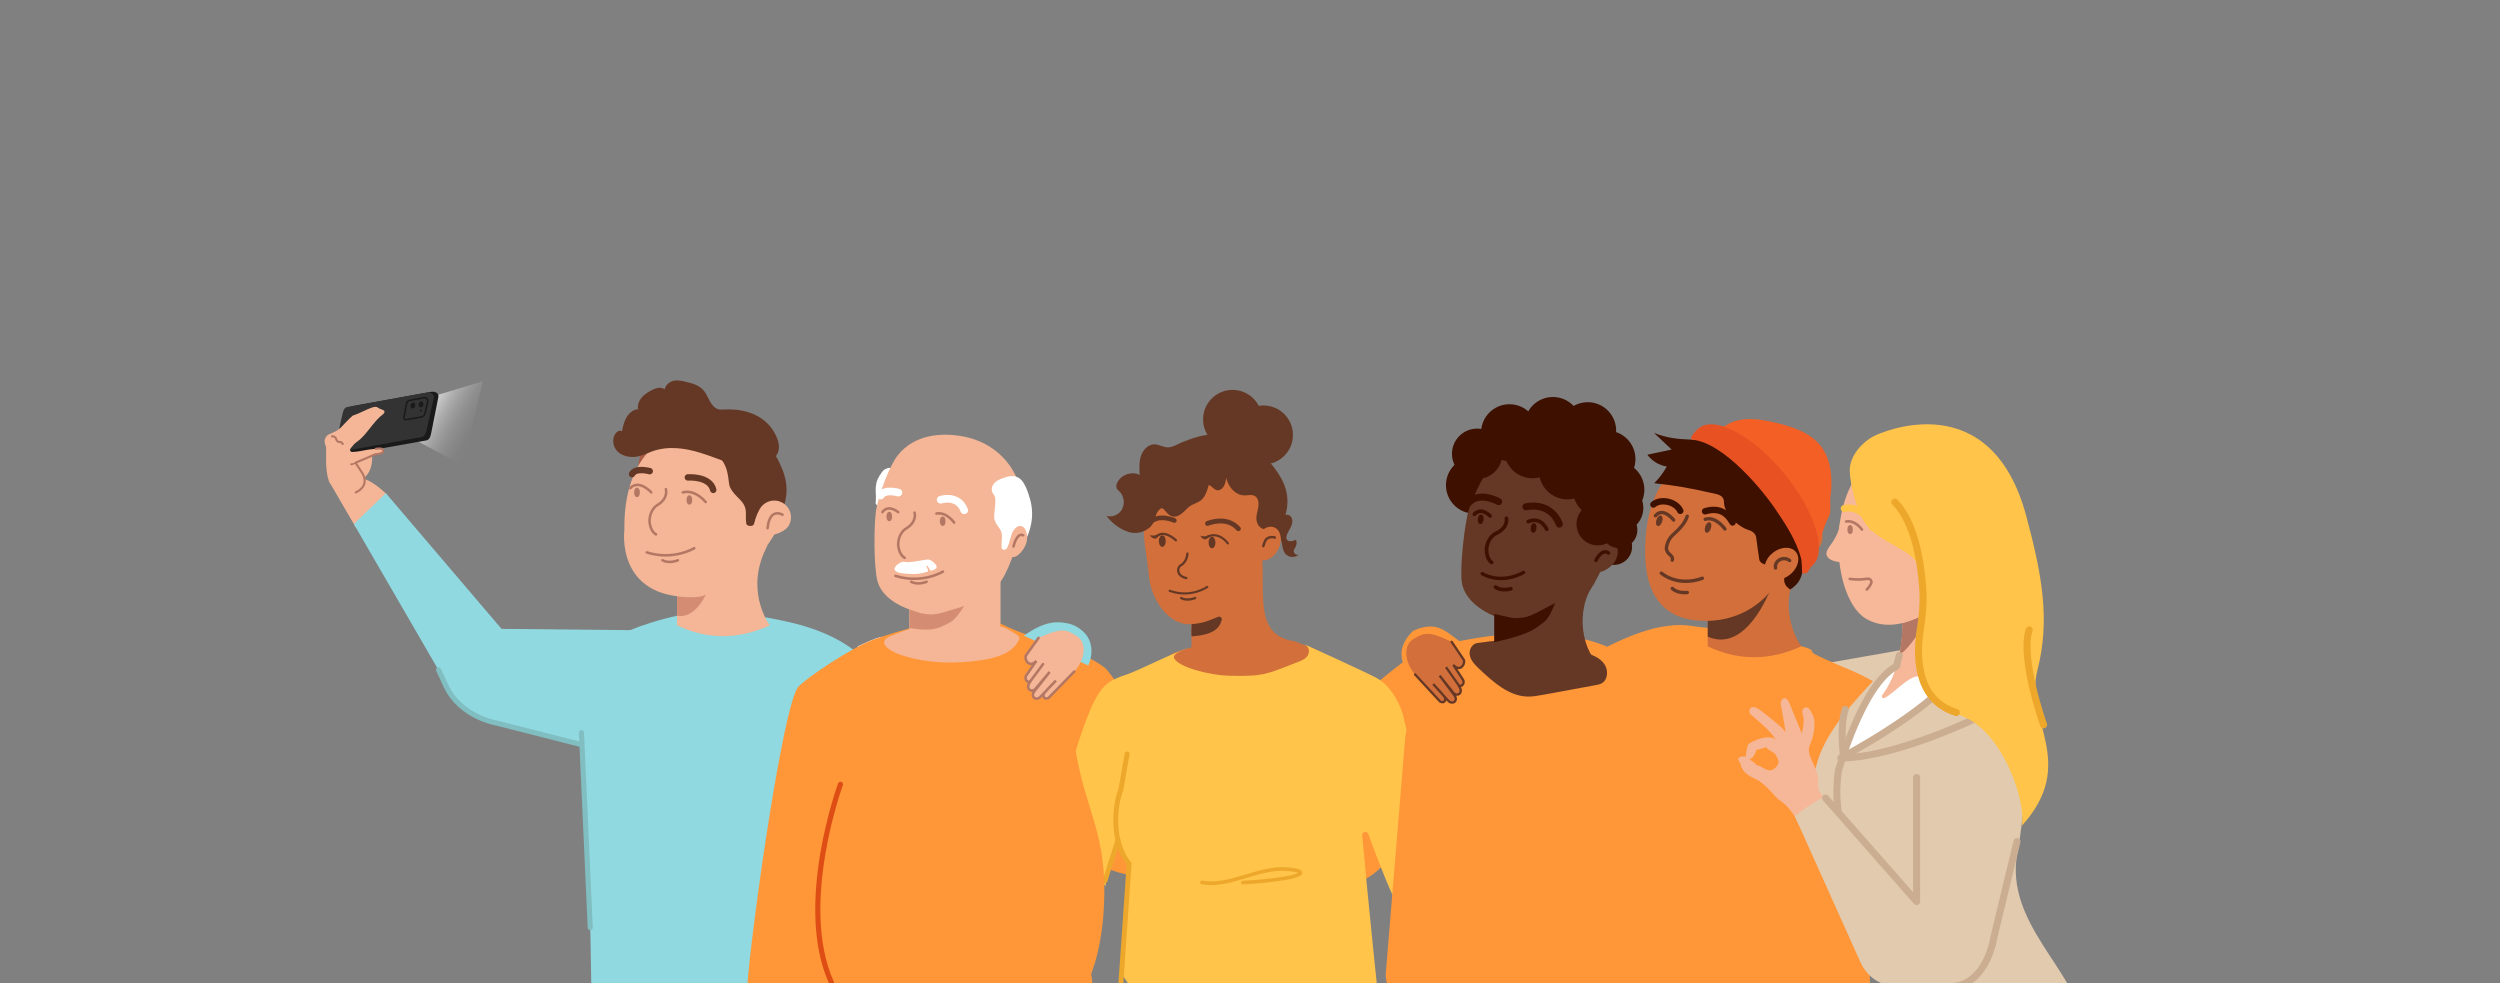 <?xml version="1.0" encoding="UTF-8"?>
<svg xmlns="http://www.w3.org/2000/svg" xmlns:xlink="http://www.w3.org/1999/xlink" viewBox="0 0 1170 460.2">
  <rect x="0" y="0" width="1170" height="460.2" fill="#808080" stroke="none"/>
  <defs>
    <style>
      .cls-1, .cls-2, .cls-3, .cls-4, .cls-5, .cls-6, .cls-7, .cls-8, .cls-9, .cls-10, .cls-11, .cls-12, .cls-13, .cls-14, .cls-15, .cls-16, .cls-17, .cls-18, .cls-19, .cls-20, .cls-21, .cls-22, .cls-23, .cls-24, .cls-25, .cls-26, .cls-27, .cls-28 {
        fill: none;
      }

      .cls-2 {
        stroke-width: 1.09px;
      }

      .cls-2, .cls-3, .cls-4, .cls-5, .cls-6, .cls-7, .cls-8, .cls-9, .cls-10, .cls-11, .cls-12, .cls-13, .cls-15, .cls-16, .cls-17, .cls-18, .cls-19, .cls-20, .cls-21, .cls-22, .cls-23, .cls-24, .cls-25, .cls-26, .cls-27, .cls-28 {
        stroke-linecap: round;
      }

      .cls-2, .cls-3, .cls-4, .cls-5, .cls-7, .cls-8, .cls-9, .cls-10, .cls-12, .cls-14, .cls-15, .cls-16, .cls-17, .cls-18, .cls-21, .cls-22, .cls-23, .cls-24, .cls-25, .cls-27 {
        stroke-miterlimit: 10;
      }

      .cls-2, .cls-4, .cls-7, .cls-8, .cls-9, .cls-15, .cls-16, .cls-24, .cls-25, .cls-27 {
        stroke: #653825;
      }

      .cls-3, .cls-4 {
        stroke-width: 3px;
      }

      .cls-3, .cls-5, .cls-17, .cls-22 {
        stroke: #3d1000;
      }

      .cls-5 {
        stroke-width: 1.73px;
      }

      .cls-6 {
        stroke: #e1804b;
        stroke-width: 3.45px;
      }

      .cls-6, .cls-11, .cls-13, .cls-19, .cls-20, .cls-26, .cls-28 {
        stroke-linejoin: round;
      }

      .cls-7 {
        stroke-width: 2.27px;
      }

      .cls-29 {
        fill: #f4b696;
      }

      .cls-30 {
        fill: #FF9739;
      }

      .cls-31 {
        fill: #f5b797;
      }

      .cls-32 {
        fill: #f6b898;
      }

      .cls-33 {
        fill: #FF9739;
      }

      .cls-34 {
        fill: #fff;
      }

      .cls-35 {
        fill: #f35f24;
      }

      .cls-36 {
        fill: #ffc449;
      }

      .cls-37 {
        fill: #e85223;
      }

      .cls-38 {
        fill: #90d9e0;
      }

      .cls-39 {
        fill: #333;
      }

      .cls-40 {
        fill: #aa5b45;
      }

      .cls-41 {
        fill: #b37764;
      }

      .cls-42 {
        fill: #d28b72;
      }

      .cls-43 {
        fill: #d26f3a;
      }

      .cls-44 {
        fill: #e2caaf;
      }

      .cls-45 {
        fill: #d48d72;
      }

      .cls-46 {
        fill: #1a1a1a;
      }

      .cls-47 {
        fill: #653825;
      }

      .cls-48 {
        fill: #3d1000;
      }

      .cls-8 {
        stroke-width: 3.44px;
      }

      .cls-9 {
        stroke-width: 1.65px;
      }

      .cls-10 {
        stroke: #fff;
        stroke-width: 3.59px;
      }

      .cls-49 {
        fill: url(#Dégradé_sans_nom_17);
      }

      .cls-11, .cls-13, .cls-23 {
        stroke-width: 3.29px;
      }

      .cls-11, .cls-26, .cls-28 {
        stroke: #eda72b;
      }

      .cls-12, .cls-18, .cls-21 {
        stroke: #b37764;
      }

      .cls-13 {
        stroke: #cbae92;
      }

      .cls-14 {
        stroke: #1a1a1a;
        stroke-width: .75px;
      }

      .cls-15 {
        stroke-width: 2.18px;
      }

      .cls-16 {
        stroke-width: 1.6px;
      }

      .cls-17 {
        stroke-width: 1.61px;
      }

      .cls-18 {
        stroke-width: 1.23px;
      }

      .cls-19 {
        stroke: #80bec1;
      }

      .cls-19, .cls-20 {
        stroke-width: 2.39px;
      }

      .cls-20 {
        stroke: #de4d14;
      }

      .cls-21 {
        stroke-width: 1.2px;
      }

      .cls-22 {
        stroke-width: 3.29px;
      }

      .cls-23 {
        stroke: #ffc449;
      }

      .cls-24 {
        stroke-width: 1.01px;
      }

      .cls-25 {
        stroke-width: 1.03px;
      }

      .cls-26 {
        stroke-width: 1.68px;
      }

      .cls-27 {
        stroke-width: 1.14px;
      }

      .cls-28 {
        stroke-width: 2.28px;
      }
    </style>
    <linearGradient id="Dégradé_sans_nom_17" data-name="Dégradé sans nom 17" x1="212.75" y1="174.88" x2="245.11" y2="181.62" gradientTransform="translate(50.26 -47.68) rotate(18.23)" gradientUnits="userSpaceOnUse">
      <stop offset="0" stop-color="#fff"/>
      <stop offset=".03" stop-color="#fff" stop-opacity=".93"/>
      <stop offset=".14" stop-color="#fff" stop-opacity=".71"/>
      <stop offset=".26" stop-color="#fff" stop-opacity=".52"/>
      <stop offset=".37" stop-color="#fff" stop-opacity=".36"/>
      <stop offset=".49" stop-color="#fff" stop-opacity=".23"/>
      <stop offset=".61" stop-color="#fff" stop-opacity=".13"/>
      <stop offset=".73" stop-color="#fff" stop-opacity=".06"/>
      <stop offset=".86" stop-color="#fff" stop-opacity=".01"/>
      <stop offset="1" stop-color="#fff" stop-opacity="0"/>
    </linearGradient>
  </defs>
  <g id="Calque_6" data-name="Calque 6">
    <path class="cls-30" d="m661.11,316.8s-10.69-8.92-1.44-19.79c.68-.8,1.36-1.68,2.33-2.09,16.86-6.98,16.73,9.63,37.35,10.96,13.83,35.89,54.67-18.94,93.02-12.87,10.3,1.63,3.63-.89,50.64,9.46,33.6,7.4-102.4,28.5-181.9,14.31Z"/>
    <path class="cls-33" d="m830.95,396.81c-3.97-16-34.6-71.56-45.8-77.3-3.77-1.93-25.68-14.51-36.99-18.39-18.84-6.47-30.94-3.07-39.31-4.02-8.78-.63-25.49,2.75-40.79,5.92-5.83,1.21-25.61,17.92-29.72,22.24-25.8,27.11-43.52,1.58-47.69,38.59l36.91,50.71c11.06-.65,20.71-7.71,24.69-18.05l11.55-30.06c.18,14.51-8.79,130.01-7.58,129.79,1.28-.23,6.67,2.85,7.13,3.86,3.3,7.36,25.46,6.06,32.38,6.18,14.19.23,29.44-8.19,42.54-13.63,28.24-11.74,30.63,10.1,37.86,4.52,10.51-8.12-4.84-74.66-5.03-81.3-.21-7.38-1.75-35.87-1.75-35.87,3.57,5.35,25.08,17.04,29.73,27.88,3.9,9.1,8.53,81.39,8.17,81.75,2.94.56,13.11,1.93,22.41,1.5,3.67-.17,4.56-81.21,1.3-94.31Z"/>
    <path class="cls-47" d="m737.7,304.02c2.44,1.08,5.06,1.61,7.53,2.6,2.47,1,4.9,2.59,6.15,5.14,1.25,2.54.89,6.18-1.32,7.75-.97.69-2.15.92-3.3,1.13-8.18,1.51-16.36,3.02-24.54,4.52-2.5.46-5.03.92-7.57.83-8.59-.31-15.83-6.78-22.36-12.93-1.86-1.76-3.83-3.69-4.41-6.3-.58-2.62,1.05-5.46,3.48-5.82,16.03-2.37,32.62-3.02,46.33,3.07Z"/>
    <path class="cls-47" d="m699.35,313.06h51.23c-10.59-7.29-13.73-27.6-4.32-40.34l-46.91,7.24v33.1Z"/>
    <circle class="cls-48" cx="755.34" cy="255.88" r="8.48"/>
    <circle class="cls-48" cx="690.01" cy="227.06" r="13.3"/>
    <path class="cls-47" d="m687.51,238.27c-2.05,6.18-4.47,27.78-3.35,34.47,2.01,12.04,18.99,17.95,25.03,18.42,10.93.84,20.23-4.92,27.98-8.3,4.69-2.04,9.08-8.6,15.17-22.65,10.26-23.71-.56-44.93-21.12-50.96-9.82-2.88-22.19-3.12-30.8,5.34-5.04,4.95-10.79,17.31-12.91,23.68Z"/>
    <path class="cls-47" d="m755.96,262.49c1.69-3.16,1.54-6.54-.34-7.55-1.88-1-4.77.75-6.46,3.91-1.69,3.16-3.73,7.68-1.85,8.68s6.96-1.88,8.65-5.04Z"/>
    <g>
      <path class="cls-5" d="m705.02,242.56s.92,4.29-4.65,6.94c0,0-3.88,1.43-4.66,7.09,0,0-.37,4.77,2.37,6.63"/>
      <ellipse class="cls-48" cx="717.76" cy="247.1" rx="2.24" ry="1.34" transform="translate(393.47 933.46) rotate(-83.71)"/>
      <ellipse class="cls-48" cx="693.01" cy="243.06" rx="2.24" ry="1.34" transform="translate(375.45 905.25) rotate(-83.71)"/>
      <path class="cls-22" d="m714.14,237.19s11.32-2.91,15.62,8.09"/>
      <path class="cls-22" d="m701.36,234.76s-9.71-5.56-14.74,1.36"/>
      <path class="cls-5" d="m723.87,247.7s-2.66-6.22-8.66-3.58"/>
      <path class="cls-5" d="m697.37,241.48s-4.17-4.42-7.36-.81"/>
      <path class="cls-17" d="m713.02,267.88s-9.53,5.95-19.33.61"/>
      <path class="cls-5" d="m707.09,275.54s-4.34,1.29-7.21-.79"/>
    </g>
    <path class="cls-48" d="m708.39,289.27c4.72.1,7.39-.76,10.86-2.58,2.87-1.51,5.75-3.03,8.62-4.54-.38.86-.76,1.72-1.14,2.58-.85,1.92-1.72,3.88-3.13,5.44-1.06,1.18-2.46,1.97-3.7,2.97-5.63,4.54-19.66,7.15-20.55,7.36v-13.16c1.15.15,8.22,1.92,9.04,1.94Z"/>
    <line class="cls-6" x1="663.79" y1="366.46" x2="658.89" y2="394.03"/>
    <path class="cls-6" d="m762.46,374.74c.85.34,11.87,9.95,11.87,9.95,0,0,16.1,12.64,16.35,12.87s8.48,5.36,10.15,18.11c1.67,12.75,2.19,17.57,2.19,17.57"/>
    <circle class="cls-48" cx="691.31" cy="212.38" r="11.79"/>
    <circle class="cls-48" cx="717.23" cy="210.53" r="13.3"/>
    <circle class="cls-48" cx="706.43" cy="202.48" r="13.3"/>
    <circle class="cls-48" cx="733.55" cy="220.4" r="13.3"/>
    <circle class="cls-48" cx="747.77" cy="245.28" r="9.96"/>
    <circle class="cls-48" cx="757.8" cy="248.04" r="8.48"/>
    <circle class="cls-48" cx="749.33" cy="229.02" r="13.3"/>
    <circle class="cls-48" cx="726.77" cy="199.1" r="13.3"/>
    <circle class="cls-48" cx="743.06" cy="201.53" r="13.3"/>
    <circle class="cls-48" cx="752.09" cy="214.83" r="13.3"/>
    <circle class="cls-48" cx="756.26" cy="229.2" r="13.3"/>
    <circle class="cls-48" cx="757.73" cy="237.71" r="11.35"/>
    <path class="cls-17" d="m746.86,262.26s2.75-5.77,5.94-3.46"/>
    <g>
      <path class="cls-43" d="m661.94,298.8c-5.61,2.94-4.59,11.14.31,16.85l11.68,12.64s2.48,1.43,2.45-1.46c0-.77-3.88-4.73-5.65-6.69l7.1,7.86c.47.52,1.15.85,1.85.81.8-.04,1.33-.42,1.56-1.14s.02-1.46-.42-2.05l-7.06-9.42,6.69,8.39c1.93,1.35,3.83-.13,3-2.41l-1.07-1.85c1.07,1.85,3.45-.24,2.28-2.24l-4.53-6.94c2.77,3.34,5.52.36,5.03-2.19l-5.78-8.58c-11.56-5.65-13.12-3.85-17.47-1.57Z"/>
      <path class="cls-2" d="m662.25,315.64l11.68,12.64s2.48,1.43,2.45-1.46c0-.77-3.88-4.73-5.65-6.69l7.1,7.86c.47.52,1.15.85,1.85.81.8-.04,1.33-.42,1.56-1.14s.02-1.46-.42-2.05l-7.06-9.42,6.69,8.39c1.93,1.35,3.83-.13,3-2.41l-1.07-1.85c1.07,1.85,3.45-.24,2.28-2.24l-4.53-6.94c2.77,3.34,5.52.36,5.03-2.19l-5.78-8.58"/>
      <line class="cls-2" x1="676.97" y1="312.57" x2="682.4" y2="320.32"/>
    </g>
  </g>
  <g id="Calque_18_-_copie" data-name="Calque 18 - copie">
    <path class="cls-29" d="m153.97,225.06c-.2,0,12.59,21.83,12.59,21.83l14.68-15.31s-7.56-7.59-12.17-7.59l-15.09,1.08Z"/>
    <path class="cls-29" d="m172.03,221.89c-.6.86-1.35,1.64-2.29,2.1s-2.1.54-3.03.05c-.51-.27-.92-.7-1.29-1.13-.93-1.07-1.75-2.27-2.13-3.63-.34-1.21-.32-2.49-.3-3.74,0-.49.03-1.01.29-1.42.25-.38.67-.6,1.07-.81,1.49-.77,3.03-1.54,4.69-1.77.68-.1,1.38-.09,2.06-.16.6-.06,1.45-.51,2-.45,1.18.12,1.03,2.12,1.06,2.99.1,2.79-.52,5.66-2.14,7.98Z"/>
    <polygon class="cls-49" points="196.2 187.43 225.92 178.45 216.79 217.88 193.52 205.5 196.2 187.43"/>
    <g>
      <path class="cls-46" d="m199.45,206.13l-38.52,6.85c-1.56.28-3.98-.78-3.6-2.61l3.04-13.3c.75-.92,2.79-6.68,4.36-6.96l37.09-6.74c1.56-.28,3.61.49,3.36,2.33l-3.4,17.08c-.31,1.5-.7,3-2.33,3.36Z"/>
      <path class="cls-39" d="m197.3,204.53l-37.09,6.74c-1.56.28-3.68-.8-3.36-2.33l3.43-15.13c.33-1.56.76-3.08,2.33-3.36l37.09-6.74c1.56-.28,3.67.76,3.36,2.33l-3.43,15.13c-.37,1.59-.76,3.08-2.33,3.36Z"/>
      <path class="cls-14" d="m197.04,195.17l-6.63,1.2c-.57.14-1.54-.12-1.39-.97l1.18-6.17c.16-.82.43-1.66,1.68-1.88l6.54-1.19c1.36-.2,2.03.85,1.67,2.13l-1.15,4.99c-.16.8-.53,1.64-1.9,1.88Z"/>
      <ellipse class="cls-46" cx="197.04" cy="189.24" rx="1.41" ry="1.11" transform="translate(-37.96 328.56) rotate(-74.5)"/>
      <ellipse class="cls-46" cx="193.2" cy="189.78" rx="1.41" ry="1.11" transform="translate(-41.3 325.26) rotate(-74.5)"/>
      <circle class="cls-46" cx="197.04" cy="192.18" r=".46"/>
    </g>
    <path class="cls-38" d="m347,285.99c-18-2.58-42.45,4.81-52.39,9.04-58.82,25.04-8.32,21.31-35.73,17.07-3.05-.47,6.33,18.75,12.49,23.93,10.75,9.04.85,22.96,2.61,36.22,0,0,49.68-42.63,64.87-46.97,6.76-1.93,13.99-3.59,19.04-8.48,5.01-4.85,5.78-12.23,3.88-18.84-2.26-7.84-7.03-10.86-14.78-11.97Z"/>
    <path class="cls-38" d="m378,365.17c2.63,12.07,8.92,22.5,10.54,34.75,3.2,24.24-6.82,42.04-9.54,71.59-39.68-1.5-45.15,4.84-84.69,1.22-5.06-.46-12.6,1.44-17.46.82-.9-99.25-5.26-118.57-3.91-147.15,0,0,14.24-6.16,16.74-8.92,2.94-3.25-2.87-.99,1.43-1.86,22.71-4.6,45.73-7.66,68.85-9.15,2-.13,4.1-.23,5.92.61,1.61.75,2.81,2.15,3.95,3.52,6.46,7.79,8.66,13.75,4.76,22.94-4.03,9.48,1.35,22.12,3.43,31.63Z"/>
    <path class="cls-38" d="m354.72,288.33c12.83,2.2,32.2,5.34,46.87,17.5,27.41,14.3,74.95-3.77,74.95-3.77,0,0-38.85,108.32-43.21,119.2-3.78,7.98-9.92,13.4-20.16,12.78-24.93-1.5-49.87-3-74.8-4.49-1.64-8.38-1.24-8.84-2.01-17.35-.12-1.33-.2-2.77.53-3.88.78-1.19,2.27-1.67,3.66-1.99,15.03-3.49,28.87-6.07,44.17-4.1l-17.93-71.53-12.05-42.36Z"/>
    <path class="cls-29" d="m316.86,292.67c13.9,6.6,28.35,6.87,43.42,0,0,0-10.87-14.35-2.95-33.44l1.89-4.22-42.36,12.03v25.64Z"/>
    <path class="cls-40" d="m301.49,217.36c-1.61,2.43-2.84,5.1-3.9,7.82.54-4.59,1.33-9.15,2.38-13.65.24-1.03.7-2.25,1.74-2.41.33-.05.66.02.99.09.9.2,1.82.37,2.7.65-.82,2.89-2.37,4.95-3.9,7.5Z"/>
    <path class="cls-29" d="m306.47,208.79s-14.71,9.46-14.25,39c0,0-4.44,32.08,31.7,31.61,0,0,46.18-15.56,42.95-50.33,0,0-19.15-52.12-60.4-20.28Z"/>
    <path class="cls-47" d="m345.7,207.8c-5.21,1.34-6.94,5.26-3.69,8.33l-6.64-3.31c6.3,4.96,5.14,12.57,6.21,15.01,2.3,5.27,7.64,6.34,7.5,12.43-.04,1.6-.06,3.24.19,4.84.18,1.17,2.84,1.47,3.45.4.63-1.1,1.23-2.22,1.48-3.68.25-1.46,1.34-3.35,3.54-3.02,1.14.17,1.89.91,2.46,1.59,1.82,2.19,1.48,3.01,2.19,5.43,5.81-8.83,7.61-17.34,3.42-26.95-1.22-2.81-2.51-5.63-4.58-8.24-3.51-4.43-7.97-4.5-11.7-3.82l-3.84.99Z"/>
    <path class="cls-29" d="m369.28,245.74c2.01-3.84.54-8.58-3.29-10.58-3.83-2.01-8.56-.52-10.57,3.32-2.01,3.84-4.18,9.44-.35,11.44s12.21-.34,14.22-4.18Z"/>
    <path class="cls-21" d="m366.22,240.88s-6-3.67-7,6.31"/>
    <path class="cls-21" d="m330.26,234.96s-4.86-6.1-10.71-4.52"/>
    <path class="cls-21" d="m304.81,230.44s-5.77-6.35-9.87-1.99"/>
    <path class="cls-47" d="m353.21,194.06c-4.46-2.07-9.5-2.66-14.5-2.41-.79.04-1.58.1-2.34-.07-1.84-.4-3.16-2.03-4.13-3.76-.96-1.73-1.7-3.65-2.96-5.12-2.12-2.49-5.39-3.33-8.49-4.06-1.81-.43-3.67-.85-5.55-.43-1.87.43-3.77,1.94-4.19,4.01-1.87-1.51-4.66-.45-6.87.83-1.51.88-3.02,1.87-4.15,3.32-1.12,1.45-1.8,3.43-1.37,5.15-2.1,0-4.12,1.62-5.35,3.63-1.23,2.01-1.8,4.38-2.23,6.7-1.09-.82-2.74.3-3.43,1.68-1.07,2.13-.76,4.78.42,6.6,1.18,1.83,3.11,2.9,5.13,3.4,1.91.47,3.95.46,5.93-.03,2.08-.51,4.06-1.52,6.09-2.26,7.44-2.68,15.28-1.55,22.46.65,7.18,2.2,14.04,5.42,21.42,6.93,2.85.59,5.29.44,8.01-1.22,1.85-1.13,4.49-2.31,5.95-4.08,3.63-4.39-.26-11.25-2.9-14.29-1.95-2.24-4.35-3.98-6.96-5.19Z"/>
    <path class="cls-45" d="m330.43,278.25c-.53.77-5.29,11.47-13.56,9.93v-9.14c5.35.8,11.33.67,13.56-.79Z"/>
    <path class="cls-1" d="m323.03,426.59c.27.35.43.77.46,1.21"/>
    <g>
      <path class="cls-21" d="m311.62,228.93s1.38,4.14-3.83,7.36c0,0-3.68,1.84-3.83,7.51,0,0,.15,4.75,3.07,6.29"/>
      <ellipse class="cls-41" cx="322.63" cy="233.98" rx="1.34" ry="2.22"/>
      <ellipse class="cls-41" cx="298.12" cy="230.44" rx="1.34" ry="2.22"/>
      <path class="cls-4" d="m321.91,223.43s10.29-.77,11.89,5.83"/>
      <path class="cls-4" d="m304.07,220.5s-6.59-1.84-8.28,1.38"/>
      <path class="cls-21" d="m324.93,256.53s-9.66,5.98-22.24,1.99"/>
      <path class="cls-21" d="m317.26,262.21s-4.15,1.74-7.21,0"/>
    </g>
    <path class="cls-38" d="m165.61,245.26l14.96-14.46,54.15,63.51,70.12.7-3.93,61.08-72.34-19.08c-8.99-1.68-14.84-8.49-18.74-15.47l-44.23-76.29Z"/>
    <path class="cls-19" d="m272.11,348.49l-39.86-10.14s-16.82-2.79-23.55-17.39c-7.72-16.74,0,0,0,0"/>
    <line class="cls-19" x1="272.11" y1="342.87" x2="276.24" y2="434.09"/>
    <path class="cls-29" d="m159.37,200.22c-1.78,1.44-1.92,1.53-5.4,3.04-1.44.63-2.8,2.74-1.58,5.3.72,1.51-.47,8.17.98,14.7.1.46.66,2.29.96,2.69,1.36,1.88,2.88,3.81,5.04,4.67,1.21.48,2.53.58,3.83.56,1.77-.03,2.57-.07,4.15-.89s2.89-2.26,3.25-3.99c.33-1.56-.14-3.2-.97-4.56s-3.46-4.85-4.26-5c1.74-1.21,7.58-2.82,8.31-3.45.82-.71,5.96-1.18,5.66-2.35-.42-1.9-8.59-.24-10.71.17-1.24.24-2.51.38-3.78.4-.85.02-1.34-.95-.82-1.61.93-1.16,1.89-2.39,3.01-3.13,4.23-2.78,7.86-9.75,11.98-12.68.61-.43,1.35-1.45.63-1.97s-1.92-.67-2.72-1.31c-1.06-.84-2.65-.12-3.04,0-1.87.56-5.92,2.77-7.79,3.33-.34.1-.68.2-1,.36-.55.28-5.74,5.74-5.74,5.74Z"/>
    <path class="cls-12" d="m166.48,230.44s6.7-2.53,3.15-8.96l-3.15-4.76"/>
    <path class="cls-12" d="m164.44,217.28c.16.12,11.2-4.68,11.2-4.68,0,0,3.7-.05,3.7-1.67.01-1.32-2.09-1.1-3.48-.87"/>
    <path class="cls-12" d="m160.4,207.78c-.63-1.04-.66-.82-1.76-.95-1.1-.14-1.28-1.42-1.49-1.77-.51-.88-1.31-.86-1.75-.84"/>
  </g>
  <g id="Calque_16" data-name="Calque 16">
    <g>
      <g>
        <path class="cls-34" d="m473.26,356.98c1.04,19.46,2.09,38.92,3.13,58.39.26,4.82.52,9.64.78,14.46.11,2.07.3,4.32,1.71,5.83.97,1.04,2.37,1.55,3.73,1.96,5.66,1.69,11.67,2.16,17.52,1.39-.8,13.26-1.61,26.51-2.41,39.77-.07,1.19-.2,2.51-1.08,3.32-.59.54-1.42.74-2.2.91-17.22,3.73-35.12,2.82-52.53,5.56-19.92,3.13-39.43,11.03-59.53,9.39,3.84-24.08,5.16-48.21,6.57-72.55,3.91,3.03,5.61,4.19,10.5,3.39.58-.1,1.2-.24,1.61-.67.44-.46.73-1.15.61-1.77-1.83-8.8-1.73-33.2-2-44.31-.49-20.19,3.95-48.9,1.71-79.52,3.37-1.57,7.5-3.67,11.41-4.55,1.68,7.01,3.59,14.9,5.27,21.91.48,2.01,1.03,4.14,2.55,5.54,1.22,1.13,2.88,1.61,4.49,2.02,9.51,2.42,33.79,4.08,36.74-1.14,2.95-5.23,2.84-10.68,7.21-15.45,3.13-3.42,6.51-9.09,9.64-12.5.77-.84,3.94,5.26,3.14,7.11-2.08,4.82-7.13,14-7.93,19.18-1.65,10.69-1.2,21.59-.62,32.34Z"/>
        <g>
          <path class="cls-29" d="m434.22,410.78c-1.05-.19-2.13-.38-3.18-.19-1.55.27-2.86,1.32-3.86,2.54-1,1.21-1.75,2.61-2.66,3.89-1.95,2.73-4.63,4.95-6.15,7.94-1.25,2.48-1.61,5.3-1.95,8.05-.25,2.06-.46,4.3.66,6.05.1.15.21.31.37.4.19.11.42.12.64.09,1.1-.15,1.9-1.14,2.36-2.16.46-1.02.69-2.14,1.3-3.07.03,1.93,1.09,3.82,2.73,4.84.8.5,1.81.8,2.67.42s1.3-1.64.63-2.3c1.8.91,3.74,1.54,5.72,1.87.31.05.64.09.92-.04.22-.1.39-.3.54-.49,1.51-1.82,3.01-3.64,4.52-5.46.31-.38.74-.95,1.19-.77.72.3,9.08-1.01,10.03-1.22,1.6-.36.08-.91.99-2.28.96-1.43-.62-2.05-.68-3.77-.08-2.06.24-3.71,0-5.77-.31-2.66.02-5.6-.58-5.6-1.09.01-1.33-.33-2.4-.52-2.17-.39-4.35-.78-6.52-1.17-2.43-.44-4.87-.87-7.3-1.31Z"/>
          <path class="cls-42" d="m439.24,433.33c-1.23,2-2.47,3.89-3.83,5.84-.87,1.25-2.56.6-3.63,0-.86-.43-1.61-1.62-1.27-2.63.42-1.44.87-2.8,1.57-4.15,1-2.23,3.3-3.31,4.84-5.07.57-.58,1.52-1.66,2.18-2.14.06-.07.22-.12.17-.22-.02-.01-.09.03-.04.05-.05-.01,0-.08.05-.06.1.1-.08.21-.13.28,0,0-.29.32-.29.32-1.25,1.54-2.49,3.35-4.04,4.57-1.7,1.48-2.5,3.65-3.19,5.83-.47,1.13-.43,1.86.6,2.5.79.41,1.94,1.15,2.67.28,1.26-1.62,3.03-3.86,4.35-5.4h0Z"/>
          <path class="cls-42" d="m430.02,437.88c-.89.2-2,.26-2.64-.56-.78-1.17-1.05-2.69-.94-4.04,0-.91-.41-1.77-.23-2.75.1-.55.38-1.01.63-1.36.93-1.29,2.31-3.1,3.36-4.27,1.16-1.37,2.36-2.71,3.61-4.01-1.46,2.28-3.04,4.46-4.67,6.61-.42.68-1.94,2.44-2.07,3.2-.14.82.21,1.71.16,2.6-.16,1.3-.06,2.6.51,3.77.44.77,1.47.8,2.29.81h0Z"/>
          <path class="cls-42" d="m427.78,437.76c-.14.12-.01.3.05.43.29.48-.05,1.09-.51,1.31-2,.98-4.26-.48-5.04-2.37-1.04-2.51-.96-5.19-.99-7.84.04-.63-.02-1.36.35-2.09,1.09-1.72,2.2-3.21,3.4-4.83,1.57-2.07,3.32-4.05,5.35-5.69-2.59,2.73-4.88,6.18-6.94,9.32-.78,1.12-1.39,1.84-1.27,3.3.13,3.27-.6,8.67,3.21,10,.84.28,2.69.17,2.37-1.11-.04-.14-.15-.35,0-.46h0Z"/>
          <path class="cls-42" d="m421.52,434.96c-.35,1.23-.86,2.42-1.45,3.57-.29.56-.75,1.22-1.52,1.4-.76.24-1.52-.42-1.85-1.03-.85-1.09-.92-2.56-.87-3.89.18-2.65.81-5,1.09-7.65,1.08-3.79,4.22-6.55,6.92-9.24-2.23,2.97-5.14,5.79-6.09,9.42-.19,2.44-.86,5.06-1.07,7.51-.06,1.24-.09,2.49.6,3.47.3.56.64.95,1.16.85.52-.08.93-.54,1.26-1.07.7-1.06,1.28-2.19,1.82-3.35h0Z"/>
          <path class="cls-45" d="m433.96,432.94c.37.44.58.74.84,1.25-.69.26-1.34-.71-.84-1.25h0Z"/>
          <path class="cls-45" d="m428.14,430.12c.61-.75,2.05-.42,2.26.54-.78-.27-1.44-.43-2.26-.54h0Z"/>
          <path class="cls-45" d="m425.06,428.34c-.68-.04-1.18-.02-1.85.08.17-.86,1.6-.92,1.85-.08h0Z"/>
          <path class="cls-45" d="m426.11,437.23c.35.2.03.72-.29.77-.31.06-.44-.04-.73-.15.04-.17.18-.26.29-.32.26-.18.57-.05.72-.3h0Z"/>
        </g>
        <rect class="cls-29" x="425.69" y="271.14" width="42.45" height="32.9" transform="translate(893.83 575.18) rotate(180)"/>
        <path class="cls-29" d="m475.54,296.84c.68.38,1.43.88,1.51,1.65.04.41-.13.82-.31,1.19-2.98,5.94-10.25,8.15-16.82,9.17-12.25,1.91-24.98,1.75-36.83-1.88-2.77-.85-5.54-1.92-7.77-3.76-.82-.68-1.61-1.59-1.54-2.65.09-1.44,1.63-2.27,2.96-2.82,4.84-2,9.76-4.03,14.97-4.64,7.84-.93,15.69,1.39,23.58,1.51,4.02.06,7.99-1.52,11.86-1.5,3.14.02,5.64,2.17,8.4,3.73Z"/>
        <path class="cls-45" d="m430.92,286.96c4.59.97,7.36.64,11.08-.5,3.09-.94,6.18-1.88,9.26-2.82-.53.77-1.06,1.54-1.6,2.31-1.19,1.72-2.41,3.46-4.07,4.72-1.26.95-2.77,1.47-4.16,2.21-6.34,3.39-14.84.96-15.74,1l.42-7.32c1.1.36,4.01.24,4.8.41Z"/>
        <path class="cls-30" d="m461.76,290.09c-18-2.58-42.17,5.53-52.39,9.04-10.38,3.56-31.37,17.69-35.65,22.2-7.66,8.05-24.28,128.68-24.28,145.53,3.33,4.99,37.75,25.92,43.75,25.82,6.38-.11-1.89-52.79,3.64-60.86,5.53-8.08-10.47-12.92-6.53-21.88,10.83-24.57,4.92-45,21.45-59.11,12.02-10.26,26.67-17.1,41.86-21.43,6.76-1.93,13.99-3.59,19.04-8.48,5.01-4.85,5.78-12.23,3.88-18.84-2.26-7.84-7.03-10.86-14.78-11.97Z"/>
        <path class="cls-30" d="m524.17,379.43c1.75,8.04-11.41,20.33-15.5,45.97-2.05,12.85,4.57,39.8,3.66,49.66-39.68-1.5-63.73,5.39-103.27,1.76-5.06-.46-12.6,1.44-17.46.82-24.53-33.6,1.65-73.83-3.91-147.15-.28-3.71,14.24-6.16,16.74-8.92,2.94-3.25-2.87-.99,1.43-1.86,22.71-4.6,55.43-16.75,78.55-18.24,2-.13,4.56,5.17,6.38,6.01,1.61.75,8.21,7.23,9.35,8.6,6.46,7.79,14.35-2.42,10.44,6.77-4.03,9.48,11.51,47.06,13.59,56.57Z"/>
        <path class="cls-30" d="m469.55,292.47c14.51,7.2,35.22,10.69,47.42,19.98,5.9,4.49,43.6,66.88,38.41,87.21-4.07,6.44-11.14,10.89-21.68,10.31-21.4-1.19-23.8-12.47-45.83-23.55-1.76-6.76-16.88-7.74-17.47-10.65-.21-1.06.63-15.51,2.12-15.77,16.16-2.81,48.38,6.36,48.38,6.36l-23.3-34.19-22.33-28.15-5.73-11.54Z"/>
        <rect class="cls-29" x="425.69" y="271.14" width="42.45" height="32.9" transform="translate(893.83 575.18) rotate(180)"/>
        <path class="cls-29" d="m475.54,296.84c.68.38,1.43.88,1.51,1.65.04.41-.13.82-.31,1.19-2.98,5.94-10.25,8.15-16.82,9.17-12.25,1.91-24.98,1.75-36.83-1.88-2.77-.85-5.54-1.92-7.77-3.76-.82-.68-1.61-1.59-1.54-2.65.09-1.44,1.63-2.27,2.96-2.82,4.84-2,9.76-4.03,14.97-4.64,7.84-.93,15.69,1.39,23.58,1.51,4.02.06,7.99-1.52,11.86-1.5,3.14.02,5.64,2.17,8.4,3.73Z"/>
        <g>
          <path class="cls-34" d="m413.67,227.79c-1.61,2.43-.7,12.86-3.9,7.82.54-4.59-.52-5.69.53-10.19.24-1.03,2.01-4.41,3.59-5.65.26-.21,1.81-.84,2.14-.83,1.05.05,1.87.54,2.63,1.11-.82,2.89-3.46,5.18-4.99,7.73Z"/>
          <path class="cls-29" d="m410.23,237.58c-1.36,6.33-1.39,27.93.44,34.42,3.3,11.68,20.71,15.67,26.73,15.47,10.89-.36,19.45-7.06,26.74-11.25,4.41-2.53,8.04-9.48,12.51-24.03,7.56-24.54-5.45-44.33-26.41-48.04-10.02-1.77-22.26-.67-29.84,8.63-4.44,5.44-8.78,18.28-10.17,24.8Z"/>
          <path class="cls-34" d="m468.21,224.22c-3.77,1.35-5.21,4.82-3.07,7.36l.05.05c1.66,1.97-.45,9.27.18,11.35,1.35,4.48,3.92,3.98,3.5,9.26-.11,1.39-.21,2.81-.12,4.19.07,1,1.94,1.17,2.43.22.51-.98,1-1.97,1.25-3.25.25-1.28,1.13-2.95,2.68-2.75.8.11,1.29.72,1.66,1.29,1.17,1.83.89,2.56,1.27,4.63,4.6-7.87,6.33-15.32,3.87-23.5-.72-2.39-1.48-4.79-2.81-6.98-2.26-3.71-5.42-3.61-8.1-2.88l-2.78,1Z"/>
          <path class="cls-29" d="m480.56,253.13c.55-3.52-.7-6.64-2.8-6.97s-4.23,2.27-4.78,5.79c-.55,3.52-.98,8.43,1.12,8.75,2.09.33,5.91-4.05,6.46-7.57Z"/>
        </g>
        <path class="cls-45" d="m430.92,286.96c4.59.97,7.36.64,11.08-.5,3.09-.94,6.18-1.88,9.26-2.82-.53.77-1.06,1.54-1.6,2.31-1.19,1.72-2.41,3.46-4.07,4.72-1.26.95-2.77,1.47-4.16,2.21-6.34,3.39-14.84.96-15.74,1v-8.64c1.1.36,4.43,1.56,5.23,1.72Z"/>
      </g>
      <g>
        <path class="cls-21" d="m428,239.91s1.38,4.14-3.83,7.36c0,0-3.68,1.84-3.83,7.51,0,0,.15,4.75,3.07,6.29"/>
        <ellipse class="cls-41" cx="441.18" cy="243.94" rx="1.34" ry="2.22"/>
        <ellipse class="cls-41" cx="416.19" cy="241.72" rx="1.34" ry="2.22"/>
        <path class="cls-10" d="m440.23,233.88s8.07-2.67,11.03,4.93"/>
        <path class="cls-10" d="m420.45,230.53s-6.59-1.84-8.28,1.38"/>
        <path class="cls-21" d="m446.52,244.56s-3.53-5.14-8.28-4.22"/>
        <path class="cls-21" d="m420.33,239.68s-4.6-3.91-7.36,0"/>
        <path class="cls-21" d="m441.3,267.51s-9.66,5.98-22.24,1.99"/>
        <path class="cls-21" d="m433.64,272.27s-4.15,1.74-7.21,0"/>
      </g>
      <path class="cls-34" d="m422.94,262.86c-1.69.01-5.73,2.79-3.75,4.44,1.21,1.01,3.64,1.06,5.18,1.21,2.24.22,4.55.19,6.77-.2,1.02-.18,1.99-.5,2.96-.76.83-.22-.88-2.7-.32-2.83s1.38,2.55,1.91,2.38c.91-.28,2.49-.61,2.65-1.71.11-.77-.85-1.72-1.43-2.22-.96-.82-1.85-1.51-3.1-1.29-2.3.4-4.55.74-6.85,1.06-.95.13-2.7.32-4.01-.07Z"/>
      <path class="cls-21" d="m474.31,255.75s1.48-6.68,4.52-5.25"/>
      <path class="cls-20" d="m393.35,367.05s-20.78,56.52-4.19,92.91"/>
      <path class="cls-38" d="m509.3,311.44s6.23-12.45-6.6-18.71c-.94-.46-1.94-.79-2.97-.98-4.22-.79-10-1.75-20.55,5.75l30.12,13.93Z"/>
      <g>
        <path class="cls-29" d="m503.54,297.44c5.53,3.09,4.29,11.26-.76,16.83l-12.02,12.32s-2.52,1.36-2.41-1.53c.03-.77,4-4.62,5.82-6.53l-7.31,7.66c-.48.51-1.17.82-1.87.76-.8-.06-1.31-.45-1.53-1.19s.02-1.46.47-2.04l7.31-9.23-6.91,8.21c-1.97,1.3-3.82-.23-2.94-2.49l1.12-1.82c-1.12,1.82-3.45-.33-2.22-2.3l4.71-6.82c-2.85,3.27-5.53.22-4.97-2.33l6.01-8.42c11.7-5.34,13.22-3.49,17.51-1.1Z"/>
        <path class="cls-21" d="m502.78,314.27l-12.02,12.32s-2.52,1.36-2.41-1.53c.03-.77,4-4.62,5.82-6.53l-7.31,7.66c-.48.51-1.17.82-1.87.76-.8-.06-1.31-.45-1.53-1.19s.02-1.46.47-2.04l7.31-9.23-6.91,8.21c-1.97,1.3-3.82-.23-2.94-2.49l1.12-1.82c-1.12,1.82-3.45-.33-2.22-2.3l4.71-6.82c-2.85,3.27-5.53.22-4.97-2.33l6.01-8.42"/>
        <line class="cls-21" x1="488.15" y1="310.8" x2="482.51" y2="318.4"/>
      </g>
    </g>
  </g>
  <g id="Calque_17" data-name="Calque 17">
    <g>
      <path class="cls-43" d="m618.69,305.31c-.08-.28-12.77-5.19-12.77-5.19-18.87-2.52-13.89-21.72-15.28-39.47h-32.91l-.11,42.25c-.84.24-8.93,2.64-9.55,3.33-4.12,4.49,1.38,11.14,2.33,17.16.19,1.17.47,2.34.96,3.42.55,1.22,1.33,2.31,2.05,3.42,1.44,2.21,2.72,4.61,4.79,6.25,1.99,1.57,4.54,2.28,6.61,3.74.85.6,1.63,1.32,2.6,1.68.89.33,1.86.32,2.8.31,2.53-.03,5.06-.05,7.59-.08,2.85-.03,5.72-.06,8.53-.55,8.37-1.47,15.45-6.85,22.17-12.06,2.4-1.86,4.8-3.73,6.94-5.88,1.18-1.19,2.28-2.47,3.37-3.74,1.08-1.26,2.16-2.51,3.24-3.77,2.2-2.56-2.5-7.56-3.37-10.82Z"/>
      <path class="cls-43" d="m591.13,260.66c-.9,3.54-2.61,10.85-3.99,13.29-1.87,3.28-14.05,18.25-30.6,18.19-6.51-.03-12.62-4.99-16.36-13.23-2.87-6.33-2.33-10.36-3.57-18.24-1.04-6.59-2.13-13.96-.59-19.99,5.77-22.64,27.6-28,42.87-24.4,15.27,3.61,18.03,21.75,12.25,44.39Z"/>
      <path class="cls-47" d="m573.82,224.17c-.26,1.27-.54,2.58-1.24,3.65s-1.94,1.85-3.14,1.57c-1.45-.34-2.33-2.03-3.77-2.42-.55,2-1.13,4.05-2.28,5.74-1.96,2.89-5.28,2.7-7.59,5.06-2.24,2.29-5.4,5.66-8.73,3.12-2.29-1.74-2.71-4.68-5.01-1.8-1.7,2.13-1.4,5.35-3.75,7.53-2.35,2.18-5.64,3.19-8.72,2.68-1.21-.2-2.37-.62-3.49-1.13-3.23-1.49-6.1-3.84-8.27-6.76,2.69.84,5.85-.48,7.27-3.05,1.42-2.57.96-6.13-1.05-8.19-.54-.55-1.18-1.03-1.47-1.75-.38-.96-.02-2.06.49-2.95,2.05-3.54,6.77-5.01,10.3-3.21-.17-2.97-.34-6.03.59-8.84.93-2.81,3.23-5.34,6.03-5.47,2.36-.11,4.59,1.56,6.89,1.42,2.2-.13,4.5-1.67,6.54-2.49,4.88-1.95,9.95-3.56,15.2-3.76,10.36-.39,18.16,4.56,24.85,12.25,6.36,7.31,11.21,15.17,8.11,25.68,1.19-.61,2.68.4,3.08,1.73.4,1.33-.03,2.79-.63,4.03s-1.4,2.39-1.83,3.71c-.17.52-.27,1.1-.11,1.62.53,1.7,2.91,1.24,4.43.44.44,1.07.37,2.36-.18,3.38-.28.52-.69.99-.83,1.58-.3,1.28,1.17,2.58,2.3,2.03-1.52,1.34-3.89,1.46-5.51.29-3.14-2.27-1.4-7.37-4.46-10.02-3.09-2.67-8.67-.44-9.76-6.22-.37-1.98.39-3.97.76-5.96.37-1.98.17-4.41-1.46-5.46-1.45-.94-3.3-.34-5-.35-3.91-.02-7.22-3.53-8.29-7.5-1.07-3.97-.3-8.25.96-12.17"/>
      <ellipse class="cls-43" cx="593.06" cy="254.39" rx="8.25" ry="5.84" transform="translate(107.53 679.47) rotate(-64.42)"/>
      <circle class="cls-47" cx="591.3" cy="203.56" r="13.8"/>
      <circle class="cls-47" cx="576.84" cy="196.27" r="13.8"/>
      <path class="cls-47" d="m557.64,297.85c-.05-3.48-.14-2.25.01-5.73,1.73-.14,3.52-.39,5.21-.79,1.75-.41,4.82-1.62,7.21-2.65.95-.41,1.96.45,1.69,1.45-1.12,4.22-4.15,6.96-14.13,7.72Z"/>
      <path class="cls-36" d="m556.41,303.26c-6.58,1.74-23.15,10.44-29.61,12.59-2.89.96-5.81,1.99-8.24,3.83-2.82,2.14-4.76,5.22-6.37,8.37-8.86,17.23-20.08,64.67-23.64,81.81-.88,4.25-.28,8.7,1.87,12.47,4.33,7.6,3.77-7.43,6.14-9.08,6.38-4.45,16.42-4.67,21,1.62-1.14-5.06,6.61-18.68,5.47-23.74.34,2.37,5.4,13.08,5.4,13.08-2.41,30.83-3.13,45.38-4.1,50.81,35.72,50.8,27.79,43.63,49.6,38.26,16.24-4,33.39-4.18,50.02-2.39,11.26,1.21,22.47,4.56,33.71,3.24.81-5.93-9.59-5.81-10.84-11.67-.62-2.9-7.05-65.49-9.29-91.5-.15-1.7,2.25-2.24,2.83-.63,4.72,12.91,12.12,32.11,14.91,34.88,8.68,8.63,19.32,1.29,18.61-8.33-.73-9.96-16.68-80.53-17.35-82.63-2.07-6.48-6.21-13.69-12.21-16.92-5.98-3.22-35.1-16.37-34.13-15.91,3.09,1.48,2.42,3.92,2.09,4.78-.7,1.82-2.67,2.77-4.49,3.47-14.8,5.66-15.54,6.98-32.57,6.58-8.72-.21-24.07-3.95-25.8-8.42-.42-2.1,3.84-3.45,6.99-4.58Z"/>
      <line class="cls-28" x1="517.11" y1="412.24" x2="523.21" y2="393.25"/>
      <path class="cls-28" d="m524.33,463.56l4.1-59.35c-7.58-8.99-7.52-24.96-3.85-34.8l2.92-16.56"/>
      <ellipse class="cls-47" cx="567.21" cy="253.91" rx="1.62" ry="2.69"/>
      <ellipse class="cls-47" cx="543.95" cy="253.25" rx="1.62" ry="2.69"/>
      <path class="cls-7" d="m565.12,244.99s8.84-3.86,14.46,2.44"/>
      <path class="cls-15" d="m549.57,243.57s-7.4-3.43-11.55,1.18"/>
      <path class="cls-24" d="m564.99,274.68s-7.64,5.44-17.58,1.81"/>
      <path class="cls-2" d="m559.33,279.88s-3.78,1.59-6.56,0"/>
      <path class="cls-2" d="m555.71,259.1s-.16,3.79-2.97,5.37c-.83.47-1.35,1.36-1.35,2.31,0,1.35.7,3.06,3.83,3.77"/>
      <path class="cls-25" d="m574.62,254.3s-4.16-6.01-9.84-2.95"/>
      <path class="cls-2" d="m550.31,252.84s-5.83-5.71-9.49-1.34"/>
      <path class="cls-26" d="m562.49,412.98c12.74,2.43,26.45-7.32,39.91-6.23,10.4.84,5.96,3.08-.47,4.18-6.45,1.11-13.38,1.76-20.25,2.1"/>
      <path class="cls-27" d="m591.21,255.58c.52-1.54.8-3.28,2.58-3.98.93-.36,1.9-.29,2.86-.03"/>
    </g>
    <path class="cls-30" d="m516.84,416.7c0,29.38-8.61,53.2-19.23,53.2s-19.23-23.82-19.23-53.2,22.87-79.78,24.4-69.27c4.38,30.14,14.06,39.89,14.06,69.27Z"/>
    <rect class="cls-33" x="653.04" y="332.51" width="33.29" height="138.32" rx="13.65" ry="13.65" transform="translate(35.25 -53.64) rotate(4.71)"/>
    <path class="cls-47" d="m538.06,250.33s1.62,3.13,3.84.83l1.36-1.01c-.79.07-.69-.41-1.43-.02-.99.53-2.85.72-3.77.21Z"/>
    <path class="cls-47" d="m561.7,250.63s1.49,3.2,3.8,1l1.4-.96c-.79.03-.68-.44-1.42-.08-1.01.48-2.87.6-3.78.04Z"/>
  </g>
  <g id="Calque_5" data-name="Calque 5">
    <rect class="cls-44" x="844" y="307.16" width="60.53" height="25.41" rx="12" ry="12" transform="translate(-42.12 155.86) rotate(-9.95)"/>
    <path class="cls-43" d="m780.36,371.03c-3.75-3.64-10.58-8.23-15.09-3.25-.61.67-1.05,1.67-.7,2.58.32.83.73,1.63,1.23,2.4-1.13.56-1.95,1.7-2.32,3.62-.32,1.68.14,3.28,1.06,4.76-2.22.56-4.06,1.8-3.76,4.54.14,1.27.84,2.35,1.79,3.29-.86.52-1.49,1.34-1.67,2.59-.66,4.77,5.1,8.12,11.04,9.8,1.94,1.3,4.13,2.66,6.32,2.69,1.39.02,2.7-.63,3.9-1.61.07-.01.15-.02.22-.03.37-.08.51-.35.51-.63,2.73-2.66,4.74-7.04,5.28-9.67,1.52-7.44-2.49-15.92-7.81-21.08Z"/>
    <path class="cls-30" d="m873.37,378.49c1.75-9.31.55-50.55-7.96-59.07-8.85-8.86-20.17-15.78-22.41-16.94-16.13-8.34-49.84-3.29-64.07,5.09-12.07,7.11-25.26,38.75-23.5,63.52.43,6.03,2.14,121.58-.15,121.57l122.39,6.76s-7.35-104.77-4.31-120.94Z"/>
    <g>
      <path class="cls-43" d="m799.23,302.49c14.01,6.65,28.58,6.93,43.77,0,0,0-10.95-14.47-2.98-33.71l1.9-4.26-42.7,12.12v25.84Z"/>
      <path class="cls-43" d="m788.76,217.93s-14.83,9.54-14.36,39.31c0,0-4.48,32.33,31.96,31.87,0,0,46.55-15.68,43.29-50.74,0,0-19.31-52.54-60.89-20.44Z"/>
      <path class="cls-9" d="m812.74,244.3s-4.9-6.15-10.8-4.56"/>
      <path class="cls-9" d="m787.08,239.99s-5.81-6.4-9.95-2"/>
      <path class="cls-47" d="m828.6,275.93c-.5.77-11.34,29.96-29.37,22.02v-9.21c5.01.81,27.29-11.33,29.37-12.81Z"/>
      <g>
        <path class="cls-9" d="m793.95,238.47s1.39,4.17-3.86,7.42c0,0-3.71,1.86-3.86,7.58,0,0,.15,4.79,3.09,6.34"/>
        <ellipse class="cls-47" cx="805.05" cy="243.56" rx="1.35" ry="2.24"/>
        <ellipse class="cls-47" cx="780.33" cy="239.99" rx="1.35" ry="2.24"/>
        <path class="cls-8" d="m804.32,232.93s10.37-.77,11.99,5.87"/>
        <path class="cls-8" d="m786.34,229.97s-6.65-1.86-8.35,1.39"/>
        <path class="cls-9" d="m807.36,266.29s-9.74,6.03-22.42,2.01"/>
        <path class="cls-9" d="m799.63,272.02s-4.18,1.76-7.27,0"/>
      </g>
    </g>
    <path class="cls-47" d="m852.63,238.8c0,16.19-17,17.08-20.49,14.32-8.24-3.8-1.72-17.27-10.23-25.07-.48-.38,2.31-2.96,1.83-3.31-.43-.31-4.13,1.61-4.56,1.31-22.2-15.14-40.89-2.43-36.97-8.18,6.9-10.1,18.64-16.74,31.97-16.74,10.62,0,21.44,1.02,27.19,11.03,10.15,3.73,11.26,16.23,11.26,26.63Z"/>
    <path class="cls-43" d="m852.07,255.18c2.03-3.87.54-8.64-3.32-10.67-3.86-2.02-8.63-.52-10.66,3.34-2.03,3.87-4.22,9.51-.36,11.53s12.3-.34,14.33-4.21Z"/>
    <path class="cls-9" d="m848.98,250.27s-6.05-3.7-7.05,6.36"/>
    <path class="cls-30" d="m843,302.49c14.05,9.3,31.56,11.83,43.38,23.83,4.29,4.35,34.32,84.76,34.32,84.76,0,0,7.43,16.52,2.89,27.86-3.94,8.31-10.34,13.95-21,13.31-25.97-1.56-51.95-3.12-77.92-4.68-1.71-8.73-1.29-9.21-2.1-18.07-.13-1.38,0-6.02.75-7.18.81-1.24,2.16,1.4,3.6,1.06,15.65-3.63,30.07-6.32,46.01-4.27l-18.67-74.51-11.26-42.11Z"/>
    <path class="cls-43" d="m770.47,248.4c-2.33,21.31,1.82,41.51,26.52,42.17,20.47.55,36.79-12.78,41.08-34.3,4.19-21.02-12.3-40.52-32.66-42.89-20.36-2.37-32.61,13.7-34.94,35.01Z"/>
    <path class="cls-48" d="m827.08,263.1c.37,1.04-.2-1.75.17-.71.95-3.44,1.36-1.68,4.91-1.77s2.38-2.98,3.53.41c2.02,5.95-3.98,10.99,2.15,14.86,7.79-5.02,4.73-10.94,8.56-19.42,1.59-3.53,2.77-7.28,3.16-11.15,1.03-10.31-3.85-20.74-11.56-27.65-7.71-6.91-17.95-10.52-28.21-11.47-12-1.11-24.63,1.11-35.74-3.62l8.28,7.8-11.37,2.43c2.16,2.94,5.5,4.97,9.09,5.51-1.58,2.88-3.57,5.52-5.89,7.82,8.66.9,17.27,2.35,25.75,4.34,3.19.75,6.85.86,6.91,4.43.06,6.48,7.91,12.19,11.66,13.2,1.59.43,3.21,1.61,3.45,3.57.11,1.01,1.11,8.48,1.43,10.29.24,1.38,2.76,2.63,3.34,2.02l.38-.89Z"/>
    <path class="cls-35" d="m804.79,200.51c-.95.08,2.25-.96,3.05-1.48,6.65-4.32,15.35-3.07,23.07-1.23,7.99,1.9,16.42,4.63,21.41,11.2,4.97,6.55,5.38,15.51,4.32,23.66-.28,2.11.4,7.2-.68,9.02-2.35,3.97-4.16,12.2-6.06,16.4"/>
    <path class="cls-37" d="m834.89,221.46c-14.67-17.76-32.55-27.15-39.93-20.99-1.48,1.23-4.22,3.98-3.4,5.26,15.59,1.14,34.52,25.51,38.75,31.71,5.13,7.52,10.38,15.32,12.68,24.2.22.86.41,6.64.41,6.64,3.52.62,2.56-1.73,4.68-3.5,7.38-6.17,1.47-25.57-13.2-43.32Z"/>
    <ellipse class="cls-43" cx="833.68" cy="263.78" rx="8.73" ry="6.5" transform="translate(20.93 586.32) rotate(-39.2)"/>
    <ellipse class="cls-47" cx="799.35" cy="246.85" rx="2.57" ry="1.4" transform="translate(316.99 930.39) rotate(-71.95)"/>
    <ellipse class="cls-47" cx="776.54" cy="243.71" rx="2.57" ry="1.4" transform="translate(304.23 906.53) rotate(-71.95)"/>
    <path class="cls-16" d="m789.62,241.59c-.91,3.03-3.3,5.61-5.55,7.68-1.38,1.27-2.77,2.39-3.64,4.84-.74,2.1-.73,3.05.03,4.33.58.98,2.78,1.95,2.16,3.7"/>
    <path class="cls-3" d="m786.37,239.07c-2.11-4.48-9.21-5.83-12.59-2.96"/>
    <path class="cls-3" d="m797.98,239.28c9.04-2.77,12.02,4.08,12.86,5.24"/>
    <path class="cls-16" d="m837.56,262.34c-2.79-2.21-7.21-.11-6.61,3.47"/>
    <path class="cls-16" d="m807.24,247.55s-4.18-6.1-9.22-4.52"/>
    <path class="cls-16" d="m783.26,243.37s-4.96-6.35-8.5-1.99"/>
    <path class="cls-16" d="m796.68,270.62s-10.34,4.42-19.19-2.37"/>
    <path class="cls-16" d="m789.64,277.28s-4.49.6-7-1.89"/>
  </g>
  <g id="Calque_8_-_copie" data-name="Calque 8 - copie">
    <path class="cls-44" d="m848.73,368.53c-.71,17.29,13.58,21.99,14.28,30.06,1.83,21.02,20.42,68.81,35.59,76.43,47.36,23.79,80.23,28.1,76.76,5.05-3.95-26.27-37.38-48.01-31.22-81.02,12.25-65.59-14.58-105.35-17.22-107.58-5.66-4.79-31.47,12.66-41.39,17.43-16.81,18.95-36.8,36.49-36.8,59.63Z"/>
    <path class="cls-34" d="m887.56,311.83c-6.88-.15-25.51,39.08-23.96,40.24,4.1,1.51,25.73-12.44,40.56-25.2l9.91-15.04h-26.5Z"/>
    <path class="cls-32" d="m906.53,315.23l-9.72,1.38c-5.51.86-16.13,13.89-16.13,9.03,14.05-19.24,9.12-43.76,7.81-67.27l31.11,2.36v26.86c0,16.2-.02,24.61-13.06,27.65Z"/>
    <path class="cls-41" d="m890.19,291.63s14.62-4.36,15.96-7.42-13.49,22.12-17.11,21.67c0,0,1.68-10.64,1.15-14.25Z"/>
    <path class="cls-32" d="m921.1,266.88c-12.98,20.87-34.49,30.96-48.04,22.54-13.55-8.43-17.89-44.76-4.91-65.64,12.98-20.87,38.37-18.38,51.92-9.95,13.55,8.43,14.01,32.18,1.03,53.05Z"/>
    <path class="cls-13" d="m877.39,445.37c-12.05-14.51-11.71-50.54-11.71-50.54-8.87-12.85-5.32-34.02-5.32-34.02,0,0,11.15-40.76,27.2-48.98l1.31-5.08"/>
    <path class="cls-31" d="m821.63,364.61c4.46,1.92,9.87,9.02,10.73,9.57,4.92,2.93,8.06,8.24,9.3,11.54,3.4.37,15.56-7.2,17.89-9.07-2.3-.62-9.25-4.22-8.61-9.43.95-7.65-6.23-13.12-3.95-18.49,2.59-6.08,2.9-11.86.97-14.81-.41-1.17-1.6-3.13-2.9-2.85-.02,0,0,0-.02,0-1.32.31-1.86,1.71-1.44,2.91,0,0,1.42,3.42-.4,9.24l-5.44-13.35c-.62-1.76-2.14-4.53-3.81-2.35-.62.81-.72,1.82-.4,2.73,0,0,2.25,12.66,2.14,12.4-1.92-2.34-2.98-3.35-11.46-9.96-1.72-1.2-2.85-1.93-4.06-1.72-.13.02-.22.04-.32.07-1.44.4-1.39,2.68-.47,3.33,6.33,5.25,10.67,9.5,11.77,12.12-1.85-2.88-8.47-.47-8.47-.47-.53.4-4.52,1.54-4.73,2.93-.15.98-1.28,4.52-.68,5.14-1.95-.4-4.05.23-3.83,1.43l1.05,1.71c.58,3.18,2.66,5.43,7.11,7.35Zm.5-6.31c-.15-.83-2.59-2.38-3.43-2.97,2.5-.72,3.24-4.42,3.24-4.42,2.86-.35,4.51-1.31,4.51-1.31,1.39,1.88,4.24,2.51,4.61,3.65.2.6,1.59,2.24,1.21,3.89s-2.48,3.33-3.67,3.36c-2.08.4-5.76-3.01-6.47-2.19Z"/>
    <path class="cls-44" d="m919.59,444.29s-16.98,16.28-28.56,17.46c-8.76.35-16.36-2.56-20.53-11.86-10.17-22.63-20.33-45.26-30.5-67.89,6.62-5.3,7.21-5.16,14.34-9.76,1.11-.72,65.26,72.04,65.26,72.04Z"/>
    <polyline class="cls-13" points="854.36 373.48 896.98 421.92 896.98 363.86"/>
    <path class="cls-13" d="m910.58,461.72c19.25,1.43,22.64-23.41,22.64-23.41l10.72-44.43"/>
    <g>
      <path class="cls-13" d="m861.5,354.73c59.38-32.39,63.03-52.29,63.91-56"/>
      <path class="cls-13" d="m926.32,299.02l15.81,24.63h-33.63s17.82,11.77,17.82,11.77c0,0-37.48,18.46-63.45,19.31,0,0-2.09-14.47.73-22.72"/>
    </g>
    <path class="cls-32" d="m856.57,255.25c-1.07,1.47-2.25,3.13-1.64,4.75.4,1.07,1.55,1.88,2.82,2.36s2.69.66,4.09.85c.37.05.77.09,1.09-.06.32-.16.45-.46.54-.75,1.25-3.69.59-7.6-.09-11.38-.31-1.72-.61-3.44-.99-5.14-.44-1.98-1.27-1.55-1.5.15-.46,3.29-2.26,6.38-4.32,9.23Z"/>
    <path class="cls-18" d="m871.38,247.83s-3.14-4.57-7.37-3.76"/>
    <path class="cls-23" d="m863.1,237.99c7.41-1.87,12.97,6.5,13.35,8.97"/>
    <path class="cls-18" d="m865.68,270.94c2.75.38,5.55.35,8.29-.08,1.25-.2,2.23,1.06,1.7,2.21-.49,1.05-1.17,2.01-2,2.81"/>
    <ellipse class="cls-41" cx="865.86" cy="247.83" rx="1.28" ry="2.14"/>
    <path class="cls-36" d="m876.52,204.32c-4.52,2.43-10.89,8.69-10.84,15.88.05,6.59,3.57,19.66,7.53,25.1,6.38,8.75,22.69,12.37,24.13,19.21,3.3,15.72,2.44,16.41.96,32.38-1.06,11.33-1.47,24.72,7.9,31.79,4.29,3.24,9.57,5.08,14.39,7.49,17.64,8.8,27.79,39.68,25.57,50.37,26.58-29.34,1.26-49.19,7.35-72.86,6.07-23.61,2.13-44.72-5.16-71.99-16.51-61.74-67.3-39.8-71.82-37.37Z"/>
    <path class="cls-11" d="m886.77,234.97c9.31,9.47,12.2,27.89,13.06,40.24.43,6.17.03,12.37-1,18.47-1.86,10.98-3.11,33.71,16.74,39.78"/>
    <path class="cls-11" d="m956.39,339.21s-11.16-31.47-6.71-44.41"/>
  </g>
</svg>